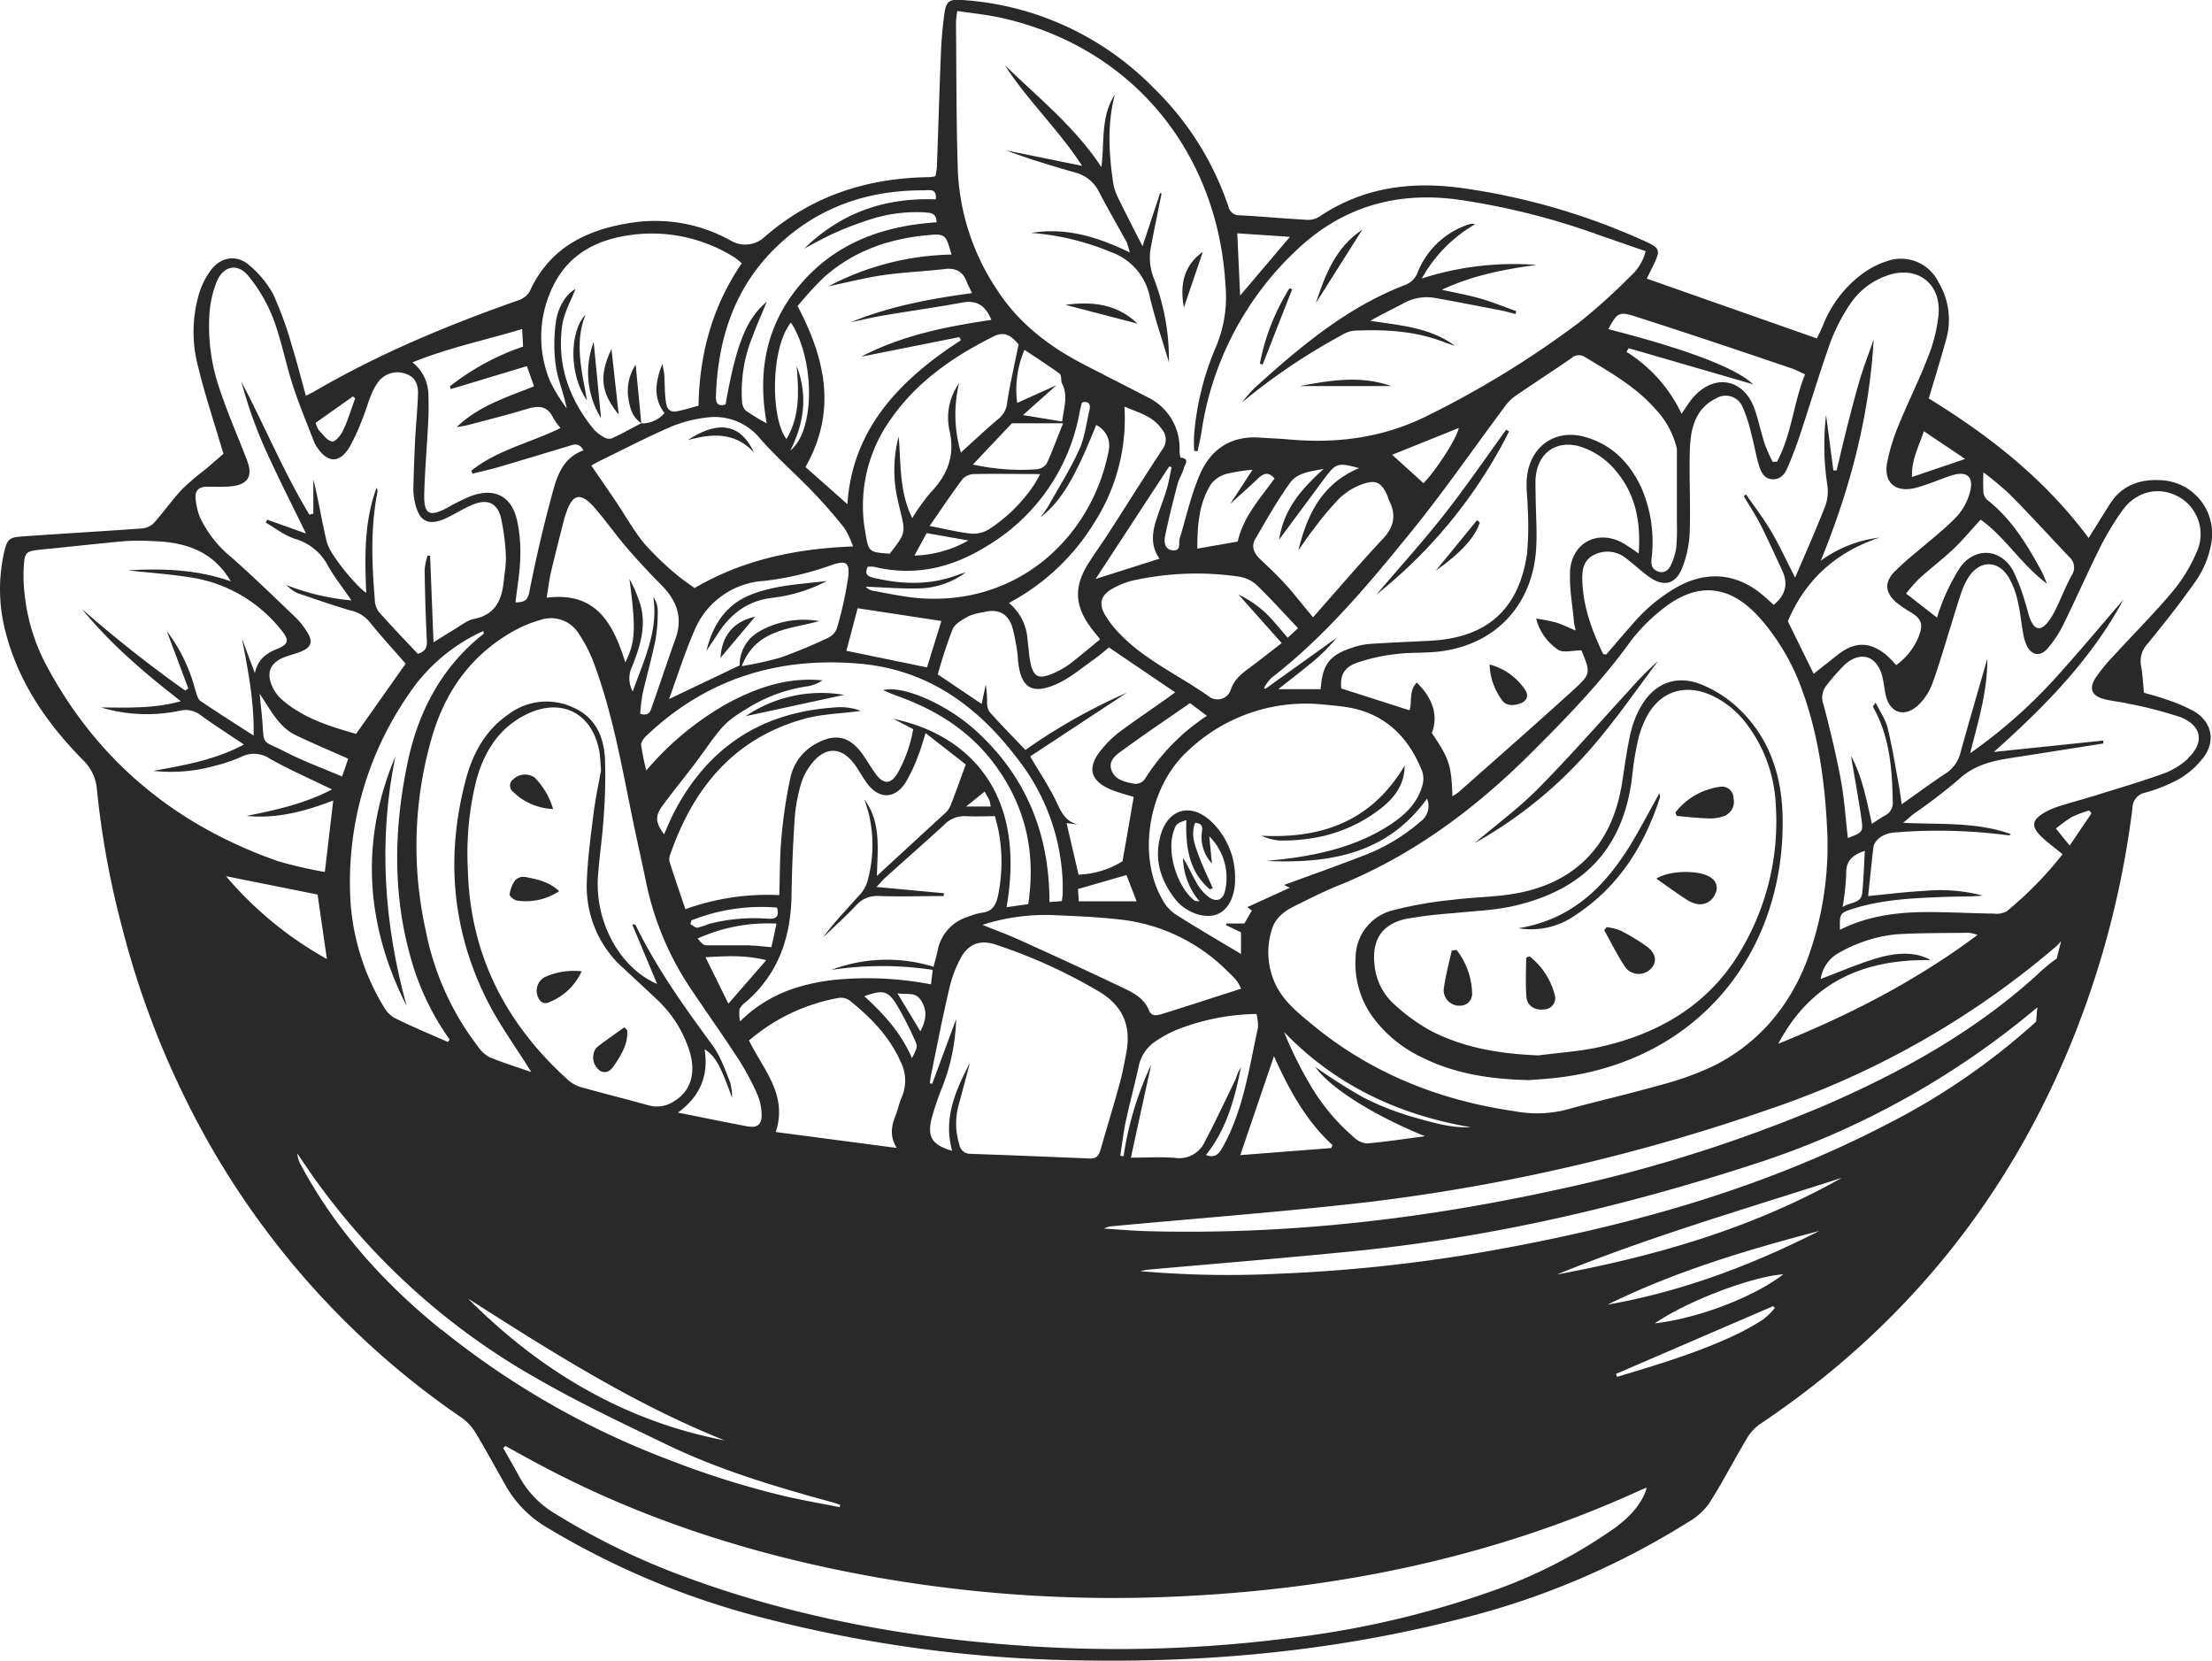<svg xmlns="http://www.w3.org/2000/svg" viewBox="0 0 429.01 322.04"><defs><style>.cls-1{fill:#292929;}</style></defs><g id="Layer_2" data-name="Layer 2"><g id="Layer_1-2" data-name="Layer 1"><path class="cls-1" d="M425.64,138a30.94,30.94,0,0,0-5.6-2.39c-1.39-.51-2.84-.86-4.22-1.27-.2-1.89-.27-3.58-.57-5.22a4.92,4.92,0,0,1,1.31-4.33c3.29-4.06,6.56-8.16,9.53-12.45a18.15,18.15,0,0,0,2.64-6.33,10.38,10.38,0,0,0-9.63-12.89c-4-.23-7.55.94-9.86,4.57-1.35,2.13-2.68,4.28-4.16,6.64-8.48-11.44-19.27-19.85-31-27.06,1.19-4,2.37-7.83,3.43-11.66A14.07,14.07,0,0,0,376,54.79a8.09,8.09,0,0,0-9.88-4.2,16.68,16.68,0,0,0-4.72,2.35,22.91,22.91,0,0,0-7.86,10.2c-.4.93-.85,1.85-1.15,2.49l-33-11.6c.33-.68.73-1.47,1.11-2.25,1.63-3.35,1.59-3.63-1.78-5.14a128.56,128.56,0,0,0-34.89-10.13c-10-1.43-19.47-.24-28.05,5.57a4.22,4.22,0,0,1-2.49.54c-4.25-.24-8.49-.63-12.75-.87a2.15,2.15,0,0,1-2.29-1.68,57.65,57.65,0,0,0-14.49-23A57.14,57.14,0,0,0,186.59,0c-2.46-.19-3.09.24-3.42,2.6-.35,2.54-.58,5.11-.68,7.68-.3,7.35-.51,14.72-.78,22.08a13.79,13.79,0,0,1-.3,1.82,9.75,9.75,0,0,1-1.13.17c-12,.15-22.84,3.59-32.05,11.65a5.5,5.5,0,0,1-6.44.69,30.14,30.14,0,0,0-20.08-3.37c-8.41,1.41-15.29,5-19,13.25a4.2,4.2,0,0,1-2.38,1.74C86.66,63.11,73.34,68.67,60.8,76c-.38.22-.78.39-1.48.74-.91-3.27-1.69-6.43-2.67-9.54a69.59,69.59,0,0,0-3.6-10,19.2,19.2,0,0,0-4.83-5.87c-2.4-2-5.35-1.5-7.28,1a14.78,14.78,0,0,0-2.28,4.45A26.13,26.13,0,0,0,38.4,71c1.33,5.58,3.18,11,4.93,17-.95.82-2.14,1.88-3.35,2.91a51.59,51.59,0,0,0-4.64,3.94c-1.93,2.06-3.56,4.4-5.44,6.51a3.63,3.63,0,0,1-2.21,1.1c-7.79.58-15.58,1-23.37,1.57-2.51.17-2.94.52-3.52,3.07a32.59,32.59,0,0,0,.3,15.55c2.53,9.74,8.06,17.71,15,24.74a8.8,8.8,0,0,1,2.7,5.77A171.62,171.62,0,0,0,23.72,180a169.23,169.23,0,0,0,11.57,31.68A160.53,160.53,0,0,0,89.65,275a10.1,10.1,0,0,1,2.74,3.1c2,3.34,3.86,6.78,5.79,10.17a22.09,22.09,0,0,0,8,8,156,156,0,0,0,42.36,17.6A258.86,258.86,0,0,0,210.89,322c24.54.37,48.74-2,72.53-8.13a151.36,151.36,0,0,0,44.13-18.79,12.48,12.48,0,0,0,3.91-3.51c2.56-4,4.76-8.29,7.2-12.39a9.07,9.07,0,0,1,2.54-2.92q42.46-28.38,61.24-75.85a179.24,179.24,0,0,0,11.14-43.69,3.05,3.05,0,0,1,2.42-3,30,30,0,0,0,6.64-2.66,16.29,16.29,0,0,0,4.86-4.37C429.72,143.58,428.91,140,425.64,138Zm-29.87-27.55c-2.71-5-5.7-9.83-10.26-13.44a2.39,2.39,0,0,1-.83-1.48,38.72,38.72,0,0,1,0-3.94,64.49,64.49,0,0,1,5,4.17c4,4,7.8,8.22,11.72,12.32a2.7,2.7,0,0,1,.35,3.56c-1.13,2.11-2,4.34-3.05,6.5a13.66,13.66,0,0,1-1.51,2.49c-1.34,1.69-2.5,1.57-3.35-.36-.49-1.13-.68-2.38-1.1-3.55a35.79,35.79,0,0,0-2.37-6.17c-2.39-4.15-7.21-4.49-10.11-.67a38.87,38.87,0,0,0-4.58,9.89l-6-4.67a30.53,30.53,0,0,1,2.5-2.85c2.17-2,4.51-3.74,6.64-5.75,1.78-1.68,3.35-3.59,5.32-5.73,4.7,3.33,7.89,8.71,12.87,12.43C396.59,112.25,396.25,111.3,395.77,110.42ZM381.14,89l-10.32,3.5c-.11-3.32,1.3-5.86,2.31-8.88ZM355,66.37a36,36,0,0,1,3.75-7.3,14.24,14.24,0,0,1,7-5.54c5.88-2.24,10.8,1.3,10.22,7.57a30.68,30.68,0,0,1-2.06,8.19c-1.72,4.46-3.88,8.75-5.69,13.18a40.09,40.09,0,0,0-2.19,7.09c-.79,3.92,1.47,6,5.36,5.08,2.4-.6,4.68-1.64,7-2.41,3.1-1,4.53.19,3.64,3.35a11.34,11.34,0,0,1-2.69,4.76c-2.34,2.4-5,4.46-7.58,6.67a55.74,55.74,0,0,0-4.36,3.89c-1.91,2-1.81,3.9.23,5.79a23.31,23.31,0,0,0,3.06,2.1c2,1.28,2.31,2.26,1.5,4.49a12.59,12.59,0,0,1-4.44,5.7,19.48,19.48,0,0,0-1.94-2c-3.25-2.61-6.12-2.57-9.4,0l-4.66,3.68-5-10.18c3.38-8.07,9.38-13.43,17.76-16.23a24.19,24.19,0,0,0-11.38,4.48c5.63-13.77,9.42-27.94,10.26-42.89-.95,2.73-2,5.45-2.81,8.21s-1.55,5.64-2.27,8.47-1.41,5.81-2.11,8.71l-.62,0q-.71-5.37-1.42-10.75a51.25,51.25,0,0,0,.22,13.44,8.42,8.42,0,0,1-.33,4.09c-1.76,4.52-3.75,9-5.89,14-1.73-3.38-3-6.14-4.51-8.74s-3.31-4.92-5-7.37l-.46.3c1.11,1.87,2.31,3.68,3.29,5.61,1.48,2.92,2.82,5.92,4.2,8.89,1.21,2.61.55,4.77-1.68,6.6-.67-.61-1.31-1.21-2-1.79-4.93-4.23-10.54-4.89-16.31-1.91a32.42,32.42,0,0,0-9.19,7.57c-1.71,1.92-3.36,3.88-5,5.77-.3-.08-.55-.08-.6-.17-2.11-4.43-3.82-9-4-13.94-.1-2.1.09-4.19,2.3-5.25a5.72,5.72,0,0,1,6.26.76c1.48,1.12,2.84,2.42,4.35,3.5,2.86,2.07,5.24,1.48,6.51-1.86a21.36,21.36,0,0,0,1.39-6.7c.18-5-.09-9.94,0-14.9.06-3,.24-6.07,2.06-8.62a8.08,8.08,0,0,1,3-2.47A3.55,3.55,0,0,1,338,79a27.6,27.6,0,0,1,1.62,5c.55,2,.91,4.16,1.51,6.19.38,1.27.94,2.61,2.55,2.74s2.46-1,3-2.24c.92-2.1,1.73-4.27,2.46-6.45C351.09,78.32,352.9,72.29,355,66.37ZM363.41,186c-3.44,1.08-6.77,2.51-10.3,3.84a7,7,0,0,1,3.83-5.22,27.77,27.77,0,0,1,10.83-3.44c4.68-.28,9.39-.23,14.08-.3a8.78,8.78,0,0,1,1.69.42c-12.06,9-24.88,15.54-38.66,21.11,6.38-12,16.54-16.42,29.53-16.23C371.72,184.62,368.11,184.51,363.41,186Zm-13.12.72c-3.6,9-9.61,15.92-18.36,20.18a60.07,60.07,0,0,1-10,3.54c-6.14,1.73-12.37,3.15-18.52,4.85a23.4,23.4,0,0,1-9.75.18c-14.53-2.1-27.72-7.36-39.1-16.74-2.79-2.3-5.7-4.61-7.25-8a14.58,14.58,0,0,1-.6-10.61c.68-2.17,2.45-3.47,4.39-4.43,3-1.49,6-3,9.16-4.25,14-5.76,25.88-14.66,36.53-25.25,6.85-6.82,13.6-13.74,19.3-21.62a34,34,0,0,1,6.31-6.43c6.7-5.38,13-4.81,18.76,1.53a42.93,42.93,0,0,1,8.52,14.62c2.77,7.73,4.36,16.93,4.75,28.16A64.15,64.15,0,0,1,350.29,186.71Zm-73.93,33.62c-3.76.49-7.51,1.07-11.28,1.4a4.25,4.25,0,0,1-2.51-1.21,40.09,40.09,0,0,1-8.87-10.87,73.63,73.63,0,0,1-4.65-9.52c10,10.36,22.23,16.06,36.21,18.45-3.67.18-7.16-.83-10.59-1.8a55.41,55.41,0,0,1-10.12-3.9,106.93,106.93,0,0,1-9.46-6C258.06,211.13,266.86,216.49,276.36,220.33Zm-36.28-12.25c-.21.48-.34,1-.57,1.48-1.94,4-3.81,8-5.87,11.89a5.42,5.42,0,0,1-5.68,3.08c-2.62-.23-5.28-.05-8.63-.05,1.37-6.29,2.65-12.13,3.93-18a63.59,63.59,0,0,0-5.35,17.74l-.64-.11c.36-2.27.62-4.56,1.1-6.8.74-3.46,1.67-6.88,2.44-10.34a7.6,7.6,0,0,1,3-4.84,22.81,22.81,0,0,1,4.4-2.44,43.78,43.78,0,0,1,15.48-3.07,8.93,8.93,0,0,1,.29,2.66c-1.73,7.86-2.81,15.91-6.81,23.11-.69,1.23-1.4,2.28-3.28,1.58,4-5,5.61-10.94,6.79-17.08C240.5,207.3,240.26,207.67,240.08,208.08Zm-55.41,15.08c-3.85-1.12-4.86-2.64-4-6.21a53.89,53.89,0,0,1,1.94-5.79,38.9,38.9,0,0,0,2.83-13.53l-4.64,12.52-.46-.1c.07-.52.12-1,.22-1.55,1.13-5.47,2.18-11,3.46-16.39a23.57,23.57,0,0,1,2.47-6.64c1.55-2.59,3.84-3.26,6.69-2.28a102.38,102.38,0,0,1,20.05,9.13c4.57,2.76,6.17,6.64,5.23,11.72-.38,2.09-.78,4.19-1.35,6.23-1.12,4.1-2.38,8.17-3.54,12.26-.34,1.17-.63,2.19-2.19,2.12q-11.57-.5-23.14-.91a2.14,2.14,0,0,1-2.19-1.86,13.5,13.5,0,0,1-.19-7.35l2.26-8.44C185.33,211.45,182.9,216.87,184.67,223.16Zm-10.75-.56-23.46-3.09c2.35-7.22-2.36-12-5.19-17.75a36.54,36.54,0,0,1,17.41-8.26,3,3,0,0,1,2.17.55c4,3.24,7.62,6.88,9.77,11.72a8.08,8.08,0,0,1,.3,6.91c-.51,1.12-.73,2.37-1.19,3.52C172.92,218.25,172.46,220.25,173.92,222.6Zm-53.16-35c2.12,2,4.32,4,6.42,6a23.21,23.21,0,0,1,6.69,10.69c1.07,4,0,7.31-3,9.16a6,6,0,0,1-5,.91c-4.44-1.24-8.91-2.34-13.35-3.6a6.59,6.59,0,0,1-2.48-1.46c-12-10.87-18.86-24.22-19.3-40.6a58.74,58.74,0,0,1,1.65-17.43c1.52-5.51,4.34-10.09,9.66-12.73,6.76-3.35,12.77-.35,14.17,7.06.2,1,.2,2.12.35,3.77-.43,2.42-1.07,5.36-1.45,8.35-.55,4.39-1.15,8.8-1.31,13.21A21.29,21.29,0,0,0,120.76,187.64Zm19.93,91.74c-19.64-3.75-35.95-13.52-49.92-27.54C106.84,262.06,122.9,272.29,140.69,279.38Zm-9.17-63.62c4.38-3.22,5.94-7.28,5.13-12.27,2.13,1.36,3.13,3.3,5.33,9.42a11.34,11.34,0,0,0-.37-3c-1-2.45-1.87-5.07-3.41-7.16-5.47-7.44-10.83-14.93-14.89-23.26-.06-.14-.19-.24-.68-.17l4.82,11.52c-7.2-3.1-12.14-12-11.47-21,.28-3.8.86-7.58,1.1-11.39a103.76,103.76,0,0,0,.26-11.15c-.2-4.4-1.84-8.17-6.19-10.08a12.23,12.23,0,0,0-12.6,1.38c-4.37,3-6.82,7.48-8.16,12.44-3.93,14.61-2.84,28.89,3.84,42.5,2.45,5,5.79,9.5,8.81,14.38-2.64-.92-5.42-1.77-8.1-2.88a6.53,6.53,0,0,1-2.29-2.13,53.69,53.69,0,0,1-10.06-22.36,75.56,75.56,0,0,1,1.2-37.63c2.63-9,7.76-16.08,16.06-20.65a24.07,24.07,0,0,1,4.89-2,6.34,6.34,0,0,1,7.49,2.61,27.5,27.5,0,0,1,3,5.88c3.66,9.85,5.41,20.19,7.53,30.43.84,4.08,1.78,8.15,2.61,12.23a58.29,58.29,0,0,0,9.12,21.11c2.92,4.34,5.95,8.61,8.8,13a52.68,52.68,0,0,1,3.52,6.54,10.62,10.62,0,0,1,.9,3.84c.1,2.22-.79,2.92-2.9,2.52C140.57,217.59,136.32,216.72,131.52,215.76ZM80.07,187.14a50.62,50.62,0,0,0,7.15,14.47l-.37.45c-3.46-1.54-7-3-10.36-4.67a5.83,5.83,0,0,1-2.12-2.25,45.15,45.15,0,0,1-6.49-22.74,63.86,63.86,0,0,1,11.27-37.59,34.35,34.35,0,0,1,14.59-12.44c0,.22.14.46.08.51-8.48,6.71-13,15.68-15,26.13C76.3,161.82,76.21,174.55,80.07,187.14Zm72.46-102c-3.11-4.09-3.09-17.67.87-22.59,4.67,7.17,4.72,21-.12,24.8C156,82,156.67,76.59,154.51,71,154.89,75.81,155.22,80.61,152.53,85.13Zm5.09,10.22c2.15,2.23,4.19,4.58,6.12,7a17.54,17.54,0,0,1,1.7,3.61c-11.18.41-21.46,2.63-30.74,8.07-1.17-.88-2.53-1.75-3.72-2.81a54.63,54.63,0,0,1-6.08-5.89c-2.05-2.53-3.66-5.43-5.49-8.15-1.53-2.27-3.09-4.52-4.73-6.91.52-.28,1.17-.69,1.85-1,4.54-2.21,9-4.54,13.64-6.54A25.23,25.23,0,0,1,136.83,81a11.38,11.38,0,0,1,10.65,4.12C150.66,88.74,154.29,91.9,157.62,95.35Zm55-12.93A4.46,4.46,0,0,1,215,87.53c-3.23,16.47-17.39,30-36.81,28.46-3-.24-5.95-.92-8.92-1.43a2.46,2.46,0,0,1-1.36-.79c3.37.13,6.75.41,10.11.34A15.76,15.76,0,0,0,187.3,111c-.48.14-1,.26-1.43.44-5.34,2.06-10.75,1.92-16.23.66-1.18-.28-2.08-.59-1.35-2.19a5.53,5.53,0,0,1,1.22,0c7.8,1.91,15,.23,21.66-3.88a38,38,0,0,0,18.2-26c.11-.61.27-1.2.42-1.8,0-.07.12-.12.25-.24,1.24-.21,1.49.54,1.25,1.57-.6,2.58-.92,5.3-2,7.68-1.67,3.69-3.87,7.15-5.86,10.7-.37.67-.85,1.27-1.57,2.33C205.87,97.11,208.49,92.68,212.6,82.42Zm5.48-3.57c2.83,1.2,5.53,1.85,7.23,4.36a3.08,3.08,0,0,1,.14,3.88c-3.51,5.33-6.89,10.74-10.34,16.09-1.3,2-2.7,3.95-4,6-2.92,4.57-2.73,8.38.6,12.73.47.62,1,1.23,1.63,2.06-2,1.64-3.76,3.12-5.57,4.54a15.11,15.11,0,0,1-2.47,1.56c-4,2-5.11,1.49-5.68-2.87-.13-1-.22-2.11-.35-3.17a10.09,10.09,0,0,0-3.6-7.12,43.22,43.22,0,0,0,16.7-15.81A37.31,37.31,0,0,0,218.08,78.85Zm6.79,29.48-12.4,3.93,14.26-21.8.48.13c-.31,1.4-.53,2.83-.93,4.21-.56,1.86-1.28,3.68-1.89,5.53C223.52,103,223,105.64,224.87,108.33ZM244,92.78c1.07-1,2-1.35,3.2,0-2.75,3.82-6.06,7.38-7.15,12.24l-7.83,1.37c0-4.51.29-8.81,2.7-12.58a5.73,5.73,0,0,1,3-1.93,32.17,32.17,0,0,1,5-.78l-4.32,6.62C240.25,96.19,242.17,94.54,244,92.78Zm12.87,0c2.24-3,2.59-3.13,6.72-2-7.2,3-10.07,9-11.77,15.91,1-1.35,1.86-2.74,2.89-4a60,60,0,0,1,5.11-6.1,12.51,12.51,0,0,1,4.47-2.72c2.57-.93,3.72-.24,4.78,2.25.14.33.21.68.37,1,1.4,2.78.93,5.07-1.26,7.4-4.54,4.84-8.84,9.9-13.51,15.18-2-2.34-3.43-4.23-5-6s-3.46-3.56-5.26-5.26c-1.24-1.18-1.81-2.5-.91-4,2.15-3.66,4.22-7.39,6.71-10.82,1.43-2,4.07-2.22,6.5-2.68-4.08,3.7-7.7,7.6-8.63,13.7Zm68.28,13.08a12.52,12.52,0,0,1-1,3.55c-.43,1-1.22,1.84-2.51,1.43s-1.44-1.32-1.33-2.53a26.3,26.3,0,0,0-2-13.79c-2.3-4.9-5.85-8.47-11.19-9.86s-10,1.68-10.88,7.21a12.64,12.64,0,0,0-.16,2.38c0,1.33.19,2.66.2,4a61.64,61.64,0,0,1-.1,9c-1.54,10.89-7.76,16.42-18.74,17-4,.21-8,.36-11.94.63a14.08,14.08,0,0,0-3.36.76c-4.29,1.41-5.67,3.24-6,8h-8.21c2.24-1.77,4.15-3.23,6-4.76a34.19,34.19,0,0,0,5.3-5.19l-13.79,9.87-.29-.13a8.33,8.33,0,0,1,1.41-1.95c10.56-8.16,19-18.33,27.34-28.61,6.29-7.78,12-16.06,18-24.09a8.8,8.8,0,0,1,2-2c3.58-2.46,7.24-4.82,10.81-7.28a2.15,2.15,0,0,1,2.65-.29c4.82,2.94,9.79,5.68,13.59,10a16.56,16.56,0,0,1,4.06,7,4.12,4.12,0,0,1,.22,1q0,7.16,0,14.32A35.34,35.34,0,0,1,325.12,105.84Zm-20.63,5.06c-.18,3.15.45,6.34.73,9.51,0,.51.19,1,.35,1.85-1.48-.62-2.63-1.21-3.85-1.58a35.92,35.92,0,0,0-3.81-.74A10.27,10.27,0,0,0,302.2,126c.95.65,2.7.13,4.52.12,1.79,4.38,1.88,4.53-1.65,7.75C297.78,140.5,290.36,147,283,153.52a12.25,12.25,0,0,1-1.31.89c-.18-6-.63-7.31-4-12.28,1.29-3.19.26-6.74-2.92-9.76-1.58,1.6-.86,3.82-1.39,5.37l-13.24-4.23c-.25-2.35.38-4,2.92-4.95a35.17,35.17,0,0,1,7.71-1.72c2.54-.34,5.14-.19,7.7-.43,11.22-1.06,18.73-8.74,19.46-20,.21-3.27-.06-6.56-.09-9.84,0-1.33-.1-2.67,0-4,.44-5,4.36-7.48,9.1-5.82a15,15,0,0,1,6.81,5c3.56,4.47,4.49,9.66,4.07,15.58-1.05-.71-1.8-1.25-2.59-1.74C310.24,102.45,304.81,105,304.49,110.9ZM306.67,126c-.11-.13-.06-.1,0,0Zm-56.51,46.15-8.23,3.75.86.68-1.45,2.51h-3.5c0,.1-.05.2-.07.3l2.92,1.41V185c-4.44-2.67-8.72-5.14-12.88-7.81a8.33,8.33,0,0,1-2.51-3c-4.74-8.53-2.47-21.59,4.93-28.43a33.08,33.08,0,0,1,26.58-9.12c1.24.12,2.48.22,3.71.39,7.74,1,12.61,5.63,15.36,12.68a5,5,0,0,1-.15,3.06c-1,3.09-3.25,5.25-5.88,7-5.82,3.88-12.39,5.64-19.21,6.61-1.66.24-3.32.39-5,.58,12.07.52,23.29-1.24,31.13-12.09a3.71,3.71,0,0,1-1.21,4.4,36.67,36.67,0,0,1-10.64,6.47c-5.34,2.07-10.74,4-15.89,5.87ZM173.27,139.4l3.84,2a26.5,26.5,0,0,1-3.07,8.61c-1.3,2.08-2.66,2.12-4.15.14-1-1.34-1.81-2.84-2.82-4.19-2.39-3.18-5.14-3.74-8.63-1.84a9.86,9.86,0,0,0-5.11,6.53,93.26,93.26,0,0,0-1.75,11.53c-.35,3.69-.31,7.42-.44,11.4a47,47,0,0,0-18.21,2.73c-1.07-3.17-2.11-6.17-3.07-9.19a2.57,2.57,0,0,1,.17-1.53c4.46-12.78,12.29-22.35,25.77-26.14,3.45-1,7.15-1.05,11.16-1.59a11.09,11.09,0,0,0-5.17-.66q-21.16,1.41-31,20.22c-.73,1.4-1.32,2.88-2,4.37-1.67-2.32-1.8-3.51-.26-5.6,2.57-3.49,5.38-6.82,7.9-10.35,3.66-5.14,4.37-6,8.62-8.54a30,30,0,0,1,11.4-4.19,7.35,7.35,0,0,0,3.07-1.18c-6.84-.68-13,1.48-18.81,4.68a57.87,57.87,0,0,0-15.37,12.81,48.54,48.54,0,0,1-1-5c0-.54.52-1.27,1-1.71,11.65-11.1,25.6-15.41,41.49-14,13.34,1.2,23,8.41,30.76,18.75a41,41,0,0,1,8.52,23.86c0,.62,0,1.24,0,1.86,0,.44-.09.87-.17,1.56l-2.4.19c0-13.42-4.65-24.58-14.47-33.41-5.58-5-14-8.72-17.81-7.67,1,.39,1.91.81,2.89,1.16,7.77,2.78,14.43,7.06,19.27,13.93,5.59,7.93,7.48,16.65,6,26.39l-4.2.59C199.41,151.83,185.87,142,173.27,139.4Zm18.88,17h-4.78l3.59-2.89c.44.79.73,1.22.93,1.69A6.8,6.8,0,0,1,192.15,156.43Zm-46.63,26.92c-2.56,0-5.13,0-7.69,0-1.35,0-1.35.08-2.53-1.32a32.85,32.85,0,0,1,15.3-2.89c-.34,1.6-.63,3-1,4.56C148.11,183.57,146.81,183.37,145.52,183.35Zm3.11,2.85-7.36,8.46-4.44-9C141,185.38,144.51,185.18,148.63,186.2Zm.45-8a34.79,34.79,0,0,0-11.58,1,13.82,13.82,0,0,1-2.26.73c-.42,0-.9-.45-1.35-.7l.21-.72A36.6,36.6,0,0,1,150.7,176C151.13,177.65,150.66,178.24,149.08,178.15Zm-1.69-55.78a7.37,7.37,0,0,0-3.93,6.64l-13.7,6.53c1.6-4.39,3-8.85,4.85-13.12a15.62,15.62,0,0,1,13.55-9.79,57.42,57.42,0,0,0,13.16-3.09c2.74-.93,3.53-.51,3.18,2.4a72.84,72.84,0,0,1-2.17,9.83,3.37,3.37,0,0,1-1.71,1.89,100.16,100.16,0,0,1-9.28,3.85,67.7,67.7,0,0,1-7.48,1.64c2.8-7.21,9.36-7.13,15-8.73A17.48,17.48,0,0,0,147.39,122.37ZM220.1,152c-1.82-.32-3.9-.73-4.55-2.71s1.16-3.06,2.44-4c4.13-3,8.39-5.88,12.81-8.94l3.28,2.46A40.4,40.4,0,0,0,222,151.14,2.3,2.3,0,0,1,220.1,152Zm.33,22.79H209.2c0-.94-.09-1.68-.13-2.39l9.4-2.71Q219.37,172,220.43,174.75Zm5.66-39.2c-3,2.14-6.13,4.23-9.11,6.46a20.72,20.72,0,0,0-3.39,3.36c-2.87,3.47-2.15,6.1,2.08,7.79,1.39.56,2.86.92,4.21,1.34-.69,4-1.38,8-2.17,12.47a17.2,17.2,0,0,1-8.53,2.6c-.75-3.24-1.51-6.47-2.32-10l2.23.29c-2.9-.68-3.53-3.18-4.66-5.34-1.34-2.57-2.93-5-4.63-7.88l18.76-12.35a111.82,111.82,0,0,0-19.68,11.1c-2.43-2.55-4.78-4.93-7-7.42a3.55,3.55,0,0,1-.44-2,18.8,18.8,0,0,0-.26-3.22c-.26,1.2-.51,2.4-.79,3.72l-8.51-5.73a91,91,0,0,1,2.89-8.79c.48-1.11,2-1.87,3.16-2.54a11.68,11.68,0,0,1,2.82-.73c2.76-.73,4.72.18,5.59,2.9a39.27,39.27,0,0,1,1,5.21c.07.44.07.88.11,1.33.53,5.2,2.65,6.63,7.5,4.48,2.62-1.17,4.89-3.15,7.28-4.81,1-.7,1.93-1.54,2.85-2.28l12.84,8.71ZM204.3,177.46c4.25.18,8.51.36,12.74.83a34.78,34.78,0,0,1,20.85,9.87c.7.67,1.4,1.34,2,2.07a9,9,0,0,1,.81,1.5c-5.19,1.67-10.29,3.33-15.41,4.92-.91.28-2,.5-2.47-.77-.87-2.15-2.77-3.25-4.67-4.15-6.71-3.21-13.47-6.31-20.25-9.38-2.4-1.09-4.9-2-7.35-3A39.6,39.6,0,0,1,204.3,177.46ZM276.08,93.7,270,88.19,282.91,83C282.64,84.84,278.61,91.12,276.08,93.7Zm-35.59,18.15a6.54,6.54,0,0,1,3.4,1.76c2.67,2.59,5.16,5.36,7.86,8.21l-2,1.85c-1.48-1.68-2.82-3.41-4.39-4.9a20.89,20.89,0,0,0-5.15-3.47l8.37,9.41c-1.72,1.32-3.83,3-6,4.62-1.66,1.21-3.22,2.36-3.9,4.51a2.72,2.72,0,0,1-4.2,1.23c-5.77-4.11-12.37-7-17.37-12.22a19.12,19.12,0,0,1-2.88-3.77c-1.12-2-.69-3.61,1.27-4.78a15.15,15.15,0,0,1,4.16-1.71A56.9,56.9,0,0,1,240.49,111.85ZM188.93,91.93c4.15-.09,8.3,0,12.82,0-.49.85-.8,1.51-1.22,2.11a30.42,30.42,0,0,1-8.64,8.54,5.8,5.8,0,0,1-3.43.91c-2.52-.25-5-.89-8.16-1.49,2.42-3.5,4.33-6.37,6.4-9.12A3.19,3.19,0,0,1,188.93,91.93Zm-.24-1.85,7.57-8h9.93C205,85,204.12,87.49,203,89.91A2.71,2.71,0,0,1,201.08,91,43,43,0,0,1,188.69,90.08Zm-.88,14.73a22.5,22.5,0,0,1-10.46,2.93l2.37-4.36ZM206,81.74l-7.59-1.25,6.48-5.78c-2.54,1.14-5.07,2.29-7.61,3.42a19.72,19.72,0,0,1,1.41-10.29c2.29,1.53,4.6,3,6.81,4.62.36.26.28,1.14.4,1.74C207.23,76.63,206.35,79,206,81.74ZM195.34,78a4.46,4.46,0,0,1-1.58,3.13c-2.5,2.09-4.87,4.34-7.4,6.63A26.08,26.08,0,0,1,186,74.34a11.5,11.5,0,0,0-1.88,9c1.17,5-.32,8.72-3.66,12.2a40.18,40.18,0,0,0-3.53,4.93c-2.57-5.21-2.16-10.58-2.64-15.81A25.55,25.55,0,0,0,174.13,97c.11.61.27,1.21.42,1.82,1.12,4.51,1.1,4.62-2,8.55-4.05-.3-4.08-.29-4.73-4.16a28.8,28.8,0,0,1,5-22c5.07-7.27,12.13-12.1,19.94-16,2.46-1.22,3.75.44,4.79,1.57C196.7,71,195.89,74.48,195.34,78Zm-12.76,42.42-2.79,9-15.64-3.22,2.19-8.25Zm-67.3-22c2.21,2.54,4.15,5.32,6.35,7.87s4.39,4.89,6.7,7.22c2.94,3,4.16,6.27,2.67,10.39-1.56,4.33-3,8.71-4.53,13.06-.31.86-.53,2-2.3,1.46a35.81,35.81,0,0,1,.44-3.79c.8-3.55,1.81-7,2.53-10.61a32.14,32.14,0,0,0,.42-5.81,5.05,5.05,0,0,0-.85-2.46c1,6.53-1.77,12.14-4,18.35a5.33,5.33,0,0,1-.09-4.9c1.48-3.74,2.72-7.57,1.66-11.65a25.25,25.25,0,0,0-2.19-5.25c1.25,9.7,1.18,12.15-.81,16.14-2.36-7.45-5.58-13.76-15.26-12.53.33-2,.5-3.51.85-5,.81-3.45,1.7-6.88,2.57-10.32.08-.34.21-.68.32-1C111,95.75,112.62,95.37,115.28,98.42Zm52.35,94.77c3.66-1.3,4.59-1.11,6.33,1.74a67.14,67.14,0,0,1,3.39,6.59c.69,1.49.6,1.53-.48,3.68C174.78,200.32,171.42,196.63,167.63,193.19Zm6.42-.57c1.84.34,3.46-.37,4.57,1.37,1.3,2,1,3.89-.12,6Zm-12.74-2.55c-6.42.82-12.45,2.77-17.78,8a8,8,0,0,1-.1-2.4,4.22,4.22,0,0,1,1.24-1.37c6.37-5.51,8.74-12.67,8.85-20.86.07-5,.29-9.94.62-14.89a32,32,0,0,1,1.13-6.27,11.8,11.8,0,0,1,1.84-3.79c2.85-3.93,6.24-3.83,8.94.16.74,1.1,1.38,2.27,2.18,3.33,2.25,3,5.3,3,7.37-.18a30.59,30.59,0,0,0,2.48-5.27c.51-1.22.84-2.51,1.44-4.36l7.79,6.07c-1.05,2.86-1.94,5.36-2.9,7.83a4.14,4.14,0,0,1-1,1.52c-4.35,4-8.72,8-13.34,12.28.13-5.21.87-10.37-2.42-14.83.3.95.63,1.9.87,2.86a26,26,0,0,1-.33,13.16,6.8,6.8,0,0,1-1.64,2.66c-2.36,2.64-4.82,5.2-6.95,8.1,2.17-2.09,4.41-4.1,6.47-6.28a5.35,5.35,0,0,1,4.45-1.78c4.16.14,8.33,0,12.5,0l.06-.54L170,172c.75-.79,1.23-1.39,1.8-1.89,3.76-3.39,7.57-6.72,11.29-10.14a5.47,5.47,0,0,1,4.26-1.7c1.76.11,3.53,0,5.62,0,.26,1.1.61,2.26.8,3.44a32,32,0,0,1-.25,12.17c-.39,1.69-1.12,2.91-3.07,3.11a12.45,12.45,0,0,0-2.8.83,8.38,8.38,0,0,0-5.77,6.41c-.2.94-.47,1.86-.82,3.25a30.48,30.48,0,0,0-19.83.6,66.24,66.24,0,0,1,19.68,0c-.12,1-.23,1.8-.36,2.81A64.67,64.67,0,0,0,161.31,190.07Zm85.77,14.75c3,6.64,6.26,12.57,11.36,17.24l-.25.57L240.55,224ZM347.35,71.39c.83.28,1.61.7,2.74,1.2-2.27,5.55-2.59,11.65-5.44,16.93l-.84.06a34.4,34.4,0,0,1-1.54-3.46c-.74-2.27-1.21-4.63-2-6.88-2.18-6-8.05-6.86-12.14-1.87-.65.8-1.18,1.7-2,2.87a28.29,28.29,0,0,0-10.68-12l.42-.72,24.14,7c-3.29-3.15-12.83-6.79-28.08-10.69,1.71-3.22,2.08-3.5,5.43-2.4C327.37,64.64,337.36,68,347.35,71.39ZM250.18,45.93l-9.66,11.38c-.18-3.9-.36-7.81-.55-12.07ZM185.67,2.13c3,.46,5.9.73,8.71,1.37,25.59,5.81,41.93,26.39,43.31,52a24.74,24.74,0,0,1-1.93,11.93,54.24,54.24,0,0,0-4.15,16.71,27.6,27.6,0,0,0,0,3.28l.65.1c.25-1.24.56-2.47.76-3.72a60.43,60.43,0,0,1,18.73-35.57c8.75-8.16,19.11-11.1,30.92-9.54a138.72,138.72,0,0,1,27.54,6.92l8.95,3.1a9.44,9.44,0,0,1-2.86,4.78,120.16,120.16,0,0,1-9.85,8.91,186.47,186.47,0,0,1-29.16,18c-8.68,4.45-17.81,5.68-27.37,4.81-1.85-.17-3.72-.22-5.58-.35-5.72-.41-9.63,2.36-11.73,7.38-1.64,3.89-2.57,8.08-3.8,12.15-.28.9.34,2.47-1.36,2.33-1.51-.13-1.72-1.59-1.5-2.68.7-3.46,1.57-6.88,2.47-10.29.27-1,.93-1.93,1.2-3,.17-.65,1.23-1.85-.65-2a4.14,4.14,0,0,1-.2-1.47A10.93,10.93,0,0,0,222.51,77c-4.17-2.17-8.37-4.28-12.54-6.45-6.63-3.46-12.42-7.91-16.54-14.27a44.94,44.94,0,0,1-7.66-23.21c-.31-9.57-.27-19.16-.36-28.74A19.54,19.54,0,0,1,185.67,2.13Zm-1.13,47.24a53.19,53.19,0,0,0-23.86,6.15c3.54-.74,7.06-1.65,10.64-2.17,3.93-.57,7.93-.71,11.89-1.18,2.18-.26,3.56.49,4.3,2.52.24.63.58,1.22,1,2.15-8.18,1.11-16,2.57-23.49,5.64,2.24-.46,4.46-1,6.71-1.37,5-.84,10-1.54,14.95-2.45,2.84-.52,4.48.68,5.6,3.37-8.76,1.3-17.37,3-25.26,7.14l19.05-3.8c.1.21.19.42.28.62-11.86,7.68-21.05,17.19-22,31.78l-8.13-7.21c6.1-10.76,3.91-20.86-1.53-31.2a69.19,69.19,0,0,1,5-5.49c5.68-5.1,12.53-7.55,20.06-8.25C183.32,45.28,183.43,45.4,184.54,49.37Zm-33.71-1.72c7.92-7.52,17.54-10.8,28.37-10.74,1,0,2.51-.49,2.3,1.75-10-.37-18.46,2.66-25.51,9.54,1.86-1,3.68-2,5.59-2.89a60.55,60.55,0,0,1,6.19-2.42,29.46,29.46,0,0,1,11.51-1.71c1.09.09,2.39.07,2.35,1.93-10.14.68-19.18,3.84-26,11.58s-8.85,16.94-6.93,27.41a41.81,41.81,0,0,1-4.13-2.53,2.86,2.86,0,0,1-.66-1.87,28.37,28.37,0,0,1,2.06-12.49c.82-2.23,1.8-4.4,2.75-6.7-4,3.33-5.95,8.33-8,19.92-1.4.43-1.92-.17-1.87-1.55C139.21,65.65,142.48,55.57,150.83,47.65Zm-43.56,7.84c3-6.22,8.55-9.07,15.13-9.93a30,30,0,0,1,19.89,4.26c.52.32,1,.75,1.58,1.23-5.72,8.35-8.22,17.63-8.39,27.61-1.34.38-2.51.73-3.7,1-1.57.41-2.37,0-2.62-1.63s-.21-3.48-.33-5.22c0-.56-.18-1.13-.36-2.29-1.41,3.68-1.8,6.68.41,9.58a5.72,5.72,0,0,1-4.49,2l.09-.08c-1.94,1-3.86,2.09-5.84,3a1.81,1.81,0,0,1-1.45-.21,7.53,7.53,0,0,1-2.08-1.61c-4.74-5.84-7.11-12.51-6.09-20,.35-2.54,1.76-5,2.59-7.15-1.65.88-3.38,3.22-3.81,6.5a30.84,30.84,0,0,0,0,8.42c.4,2.73,1.57,5.34,2.11,8.22a35.89,35.89,0,0,1-3.11-5A22.23,22.23,0,0,1,107.27,55.49Zm-6,8.31c.06,1.26.12,2.25.18,3.41a47.74,47.74,0,0,0-14.21,7.72c.07.17.13.35.19.52L102.19,71c.47,1.32.9,2.54,1.38,3.92-5.33,2.13-10.77,3.8-15,7.91.73-.13,1.47-.22,2.18-.41,3.86-1,7.74-2,11.55-3.14,2.24-.69,3.93-.53,5,1.78A14.32,14.32,0,0,0,108.71,83c-5.81,2.88-12.26,4.23-17.3,8.28.08.2.15.39.23.58,1.79-.45,3.59-.85,5.35-1.37,4.34-1.27,8.67-2.6,13-3.89,1.06-.31,2.22-1,3.17.74-4.36,1.55-5.29,5.58-6.3,9.34-1.61,6-3,12-4.2,18.13-.33,1.64-1,2-2.68,2,.34-3,.85-5.78.92-8.58a29.4,29.4,0,0,0-.63-7.38c-1.09-4.66-4.34-6.31-8.88-4.67a38.22,38.22,0,0,0-4.76,2.35c-3.38,1.77-4.44,1.2-4.35-2.72.1-4.35.5-8.68.71-13a59.56,59.56,0,0,0,.1-6.12A8.12,8.12,0,0,0,80,70.27C87,67.42,94,66,101.29,63.8ZM68.45,76.88l.44.35c-.74,2-1.36,4.15-2.28,6.11-.44,1-1.56,2.37-2.19,2.27-1-.14-1.78-1.37-2.59-2.2A5,5,0,0,1,61.21,82ZM40,94.38c1.59,0,3.2.08,4.79-.07,3.34-.33,4.31-2,3.1-5.1-1.74-4.54-3.71-9-5.25-13.63a37.39,37.39,0,0,1-2-15A20.7,20.7,0,0,1,42,54.7c1.28-3.18,4.09-3.78,6.21-1.14A30.65,30.65,0,0,1,53,61.79c1.58,4.22,2.42,8.71,3.81,13,1.2,3.7,2.72,7.29,4.12,10.93a4.63,4.63,0,0,0,.5.93c2.09,3.17,4.39,3.26,6.35.06a40.38,40.38,0,0,0,2.63-5.79c.61-1.47,1-3,1.64-4.5a10.55,10.55,0,0,1,1.44-2.53,4.66,4.66,0,0,1,5.31-1.36c1.85.65,2.31,2.17,2.27,3.83-.09,3-.41,6-.56,9s-.26,6.2-.34,9.3a11.22,11.22,0,0,0,.22,2.38c.81,4.23,2.74,5.16,6.61,3.21,1.59-.8,3.11-1.75,4.74-2.41,2.72-1.11,4.65-.36,5.39,2.45a42.88,42.88,0,0,1,1,7.86,26.14,26.14,0,0,1-.35,3.71c-.29,3.93-1.28,7.25-5.89,8.18-1.33.27-2.52,1.26-3.75,2s-2.26,1.39-4.06,2.51c-.24-6-.45-11.38-.66-16.76l-.49-.07a12.82,12.82,0,0,0-.57,2.75c.06,4.34.18,8.68.39,13,.06,1.37.35,2.69-1.72,3.32-2.5-2.68-5.15-5.4-7.65-8.25a4.5,4.5,0,0,1-.7-2.46c-.57-6.92-.83-13.83.53-20.69a1.13,1.13,0,0,0-.18-.79c-2.42,6.56-2.3,13.4-2,20.35-1.7-1-7-7.31-7.62-9.75-1-4-1.59-8.11-2.64-12.22v6.63L60,99.8c-5-8.27-8.66-17.2-13.17-25.74a86.42,86.42,0,0,0,5.37,14.67c2.21,4.83,4.63,9.56,7.15,14.73l-7.54-2.69c-.09.19-.17.39-.26.58,1.88,1.07,3.64,2.51,5.66,3.14a10.46,10.46,0,0,1,6.36,5.16c1.24,2.22,2.85,4.23,4.6,6.78a45.91,45.91,0,0,1-12.7-3c.34.28.67.59,1,.84a6.13,6.13,0,0,0,1.37.8c3.36,1.13,6.7,2.31,10.09,3.29a6.69,6.69,0,0,1,3.74,2.23c2.26,2.84,4.75,5.5,7,8.12l-9.61,13.61c-5-1.44-10.29-3-14.57-6.82A7.57,7.57,0,0,1,52.75,133c-1.13-2.6-.29-4.49,2.34-5.53,1-.4,2-.63,3-1,2.32-.9,2.73-2,1.42-4a14.09,14.09,0,0,0-2.15-2.71c-4.1-3.92-8.17-7.88-12.41-11.63a22.09,22.09,0,0,1-6.19-7.87,13.29,13.29,0,0,1-.83-3.6C37.79,95.14,38.6,94.41,40,94.38Zm27.53,52.75c-.31.92-.67,2-1.18,3.45-3.74-1.6-7.37-2.92-10.79-4.67-5.21-2.66-4.2-1-4.76-7-.14-1.46-.3-2.92-.45-4.38,2.09,3,3.61,6.4,7.06,8.06C60.66,144.16,64,145.55,67.54,147.13ZM8.93,128.9A37.62,37.62,0,0,1,4.7,114.42a28,28,0,0,1-.12-4c.19-3.5.28-3.53,3.82-3.89,5.3-.52,10.59-1.12,15.89-1.6a42.92,42.92,0,0,1,5.32,0c6.11.2,11.59,1.74,15.15,7.8-6.64-2.32-13.34-2.53-19.94-2.12,4.09.45,8.34.74,12.53,1.42A27.75,27.75,0,0,1,54.6,122.25c1.53,1.84,1.38,2.71-.79,3.56s-3.87,2.14-4.38,4.73l-2.49-6.67c1.13,6,2.38,12,2.25,18.77-3.7-2.38-7-4.47-10.31-6.71-.55-.37-.74-1.37-1-2.11a32.31,32.31,0,0,0-5.53-11.44l4.17,11.12-.61.41a251.93,251.93,0,0,1-20-15.79c5.49,6.71,12,12.31,19.17,17.86-5.43,1.49-10.46,1.22-15.49,1.21a31,31,0,0,0,15.4.61,4.71,4.71,0,0,1,3.94.89c2.64,1.93,5.41,3.69,8.38,5.69-5.61,3-11.51,4-17.59,5.11a31.63,31.63,0,0,0,12-1,30,30,0,0,0,5-1.69,5.49,5.49,0,0,1,5.67.36c3.78,2.12,7.77,3.86,12,5.93-5.3,2.77-10.92,4-16.57,5.13,5.75.58,11.19-.81,16.81-3L63,169.1A87.79,87.79,0,0,1,53.92,167C34.07,160.05,18.86,147.55,8.93,128.9Zm34.87,41,17.79,3.57c.61,4.18,1.2,8.26,1.81,12.5A70.49,70.49,0,0,1,43.8,169.87Zm41.84,88c-11-8.9-20.4-19.22-27.16-31.76a5.79,5.79,0,0,1-.83-2.47c1.18,1.71,2.33,3.44,3.54,5.14A133.87,133.87,0,0,0,104,267.24c8.26,4.77,16.92,8.85,25.53,13,10.24,4.92,21.1,8.13,32,11.11.48.13,1,.32,1.42.48,0,.15-.07.3-.1.44-3.46-.68-6.93-1.29-10.36-2.07a169.65,169.65,0,0,1-22.74-7.11A160.31,160.31,0,0,1,85.64,257.84Zm228.21,37.93a96.77,96.77,0,0,1-25,12.9,181.27,181.27,0,0,1-39.35,9,262.82,262.82,0,0,1-47.84,1.62c-24.24-1.41-47.92-5.6-70.68-14.27a138.3,138.3,0,0,1-23.11-11.43,19,19,0,0,1-7.16-7.3c-1-1.87-2.07-3.69-3.11-5.54l.4-.41c2.39,1.3,4.77,2.63,7.17,3.9,20.5,10.86,42.36,17.62,65.14,21.63a265.23,265.23,0,0,0,58.88,3.62c30.86-1.48,60.67-7.66,88.92-20.55.4-.18.81-.33,1.26-.52C318.78,290.88,316.71,293.66,313.85,295.77Zm28.38-40.14a47.08,47.08,0,0,1-5.29,3c-7.48,3.58-15.4,5.93-23.31,8.31l-.22-.57,30.48-13.14.33.35A12.77,12.77,0,0,1,342.23,255.63Zm-21.37,1c6.33-4.43,19.12-9.2,25-9.57C340.14,251.54,329.35,255.67,320.86,256.64ZM311.77,253c13.11-6.45,27-10.61,41.08-14.3C339.82,245.32,326.25,250.45,311.77,253Zm-10-5.77c18.09-7.41,36.88-12.82,55.47-18.84C339.92,238.18,321.14,243.58,301.73,247.2Zm93.12-49.1A132.09,132.09,0,0,1,366,218c-24.75,12.86-51.31,20.07-78.6,24.84A304.46,304.46,0,0,1,248,247a195.79,195.79,0,0,1-26.86-.5,11.84,11.84,0,0,1,2.05-.33c13.08-1.17,26.17-2.22,39.24-3.53,26.24-2.61,51.79-8.51,76.85-16.6a162.78,162.78,0,0,0,55.86-30.7Zm4-12.26a35.32,35.32,0,0,0-4,3.35c-12,10.85-25.93,18.57-40.66,25a285.29,285.29,0,0,1-52.45,16.53c-26.12,5.72-52.5,8.73-79.27,8-2.8-.08-5.59-.33-8.39-.5a3.9,3.9,0,0,1,1.82-.48c16.53-1.54,33.08-2.78,49.57-4.68a372.3,372.3,0,0,0,78.39-18.25,168.17,168.17,0,0,0,54.32-30.83,9.23,9.23,0,0,0,1.53-1.53Zm2.52-21.9-2.68-3.3a28.86,28.86,0,0,1,3.09-2.24,23.82,23.82,0,0,1,3.37-1.26c.15.19.3.37.44.56Zm23-16.91a14.14,14.14,0,0,1-4.7,2.91c-4.33,1.57-8.76,2.86-13.16,4.24-2.36.73-4.75,1.37-7.11,2.11a14.54,14.54,0,0,0-2.7,1.13c-2.78,1.56-2.93,2.87-.53,5.07,1.17,1.07,2.46,2,3.82,3.13a71.71,71.71,0,0,1-10.82,11.06,4.16,4.16,0,0,1-2.48.46c-3.9-.06-7.8-.25-11.71-.3-6.25-.07-12.39.53-18.16,3.44-.11-3.12,0-3.28,2.44-4.06,6-1.9,12.22-2.11,18.43-2.34,2.27-.09,4.54,0,6.82-.24a32.67,32.67,0,0,0-11.3-.91c-3.7.19-7.38.67-10.93,1,.32-3.06.64-6.19,1-9.32.16-1.56,1.91-2.84,4.1-3a103.55,103.55,0,0,1,22.05.54.64.64,0,0,0,.54-.22c-6.59-2.4-13.55-1.84-20.91-2.2,1-.82,1.53-1.33,2.13-1.79a106.53,106.53,0,0,0,8.66-6.63c3-2.81,6.57-3.61,10.36-4.19,5.9-.91,11.8-1.85,17.71-2.78l-.06-.56-21.2,2.21c9.94-8.86,18.91-18,25.14-29.55-4.57,5.27-9,10.63-13.72,15.78a98.09,98.09,0,0,1-16,14c1.44-5.93,3.34-11.7,3.32-18.33-1.86,6.47-3.6,12.4-5.25,18.37a6.6,6.6,0,0,1-2.89,3.93c-2.73,1.81-5.37,3.76-8.48,5.95-.19-1.35-.3-2.35-.48-3.33-.71-3.83-1.32-7.69-2.24-11.47-.4-1.64-1.45-3.12-2.33-4.93-.37.59-.55.77-.51.84,3.22,5.69,3.72,11.94,3.83,18.29a2.75,2.75,0,0,1-1.54,2.8c-.77.42-1.49.93-2.5,1.58-1.06-4.64-1.85-9.14-4.06-13.17.67,4,1.42,8,2,12,.4,2.8.29,2.81-2.6,3.94-.44-3.78-.68-7.59-1.37-11.32-.91-4.87-2.08-9.71-3.34-14.51a3.78,3.78,0,0,1,.67-3.9,38.29,38.29,0,0,1,3.54-4c3.09-2.64,6.17-1.56,7.18,2.41.28,1.11.38,2.27.61,3.4.73,3.62,3.63,4.68,6.36,2.14a11.12,11.12,0,0,0,2.73-4.18c1.37-3.74,2.45-7.58,3.65-11.39.66-2.11,1.27-4.24,2-6.34a13.24,13.24,0,0,1,1.36-2.87c2.18-3.41,5.82-3.4,7.87.12a16.79,16.79,0,0,1,1.73,4.7c.47,2,.62,4,1,6a9.16,9.16,0,0,0,.65,2.3c.89,1.95,2.55,2.37,4,.77a21.35,21.35,0,0,0,3.2-4.85c2.44-4.93,4.64-10,7.1-14.89a54.39,54.39,0,0,1,4.25-7.06c2.67-3.75,7-4.79,10.77-2.82A8.29,8.29,0,0,1,426.06,107a30.68,30.68,0,0,1-4.66,7.67c-3.59,4.28-7.56,8.23-11.33,12.36a33,33,0,0,0-3.7,4.51c-1.25,2-.64,3.39,1.61,4,1.52.43,3.15.52,4.69.89a82.11,82.11,0,0,1,10.26,2.65C427.05,140.74,427.58,144,424.38,147Zm-67.05,28.9a50,50,0,0,0,.71-6.6c-.05-2.38,1.12-3.52,3.61-4.37-.17,2.92-.24,5.61-.52,8.28C360.91,175.23,358.91,174.86,357.33,175.93Z"/><path class="cls-1" d="M226.71,70.28C225.46,66,224,61.84,223,57.56a11.6,11.6,0,0,0-7.58-8.69A49.19,49.19,0,0,0,200,45.17c6.67-1.11,12.79.71,19.11,3.79a12.88,12.88,0,0,0-.6-2c-1.78-3.27-3.67-6.48-5.38-9.79a7.08,7.08,0,0,0-4.59-3.7c-4.49-1.31-9-2.63-13.41-4.31l14.74,3c-4.52-7-10.57-12.64-15-19.54,6.5,6.33,13.64,12,18.74,19.79.63-4.83-.18-9.77,2.6-14.06-1.45,5.61-1.17,11.23-.35,16.86a9.59,9.59,0,0,0,.81,2.77c1.57,3.25,3.23,6.45,4.92,9.78L225,37.43l.28.11c-.71,3.53-1.45,7.07-2.11,10.61a10.65,10.65,0,0,0,.58,5.73A43.77,43.77,0,0,1,226.71,70.28Z"/><path class="cls-1" d="M279.64,56.19c2.48.56,5,1,7.43,1.69s4.65,1.63,7,2.46l-.16.56c-.88-.22-1.74-.5-2.63-.67-4.34-.84-8.69-1.69-13-2.46a9.25,9.25,0,0,0-6.16,1.09C270,60,267.83,61,265.77,62.22c5.77.88,11.55,1.25,16.43,4.85-.69-.23-1.38-.44-2.06-.7-5.66-2.22-11.58-2.52-17.56-2.24a5.8,5.8,0,0,0-2.44.9,119.29,119.29,0,0,0-19.25,13,27.67,27.67,0,0,1,2.45-2.82c8.86-8,17.94-15.67,29.3-20a4.2,4.2,0,0,0,2.4-2.61,16,16,0,0,1,9.88-9.1,1.87,1.87,0,0,1,1.15,0A27.49,27.49,0,0,0,275.76,54,58.22,58.22,0,0,1,298,51.37C291.74,52.22,285.57,53.41,279.64,56.19Z"/><path class="cls-1" d="M264.21,44.54l-9,14.23C257,53.3,259.06,47.93,264.21,44.54Z"/><path class="cls-1" d="M220.63,62.77l-14-3.66C211.72,58.45,216.51,58.84,220.63,62.77Z"/><path class="cls-1" d="M250.61,56.1l-5.73,14.62-.53-.21A42.35,42.35,0,0,1,250.1,55.9Z"/><path class="cls-1" d="M229.61,59.64c-.77-4.26-.17-8.07,3.68-10.81Q231.46,54.23,229.61,59.64Z"/><path class="cls-1" d="M269.79,74.86H252.12C258,73.73,264,72.77,269.79,74.86Z"/><path class="cls-1" d="M296.48,209.45c-7.82-.18-14.51-1.31-20.76-4.43a25.24,25.24,0,0,1-9.23-7.46,17.67,17.67,0,0,1-3.57-12,9.49,9.49,0,0,1,7.1-9,75.49,75.49,0,0,1,11.74-2.07c3.86-.51,7.8-.51,11.64-1.13,12-1.94,19.25-9.38,21.17-21.4.51-3.23.94-6.5,1.64-9.69a19.34,19.34,0,0,1,2-5.18c2.55-4.58,6.9-6.31,11.76-4.36a23.18,23.18,0,0,1,6.9,4.36c6.18,5.67,8.69,13.07,8.86,21.27C346.27,184,330,205.72,301.94,209,299.82,209.25,297.7,209.35,296.48,209.45Zm1.93-4.79c3.86-.51,7.78-.75,11.57-1.57,12.06-2.63,22-8.57,28.14-19.62a48.86,48.86,0,0,0,6.27-27.66A27.92,27.92,0,0,0,339,140.73a18,18,0,0,0-7.31-6c-5-2.15-9.67-.62-12.25,4.13a18.45,18.45,0,0,0-1.76,4.71,58.36,58.36,0,0,0-1.11,6.82c-1.85,16.34-11.88,22.71-22.89,25.27-3.85.89-7.9,1-11.86,1.43a83.36,83.36,0,0,0-9.23,1.12c-4.63,1.06-6.56,4.15-6,8.89a11.63,11.63,0,0,0,3.66,7.51,36,36,0,0,0,7.26,5.29C284,203.25,291.08,204.38,298.41,204.66Z"/><path class="cls-1" d="M286,163.49c4.12-3.49,8.5-6.72,12.29-10.54,6.11-6.17,11.83-12.72,17.71-19.12a62.84,62.84,0,0,1,5.56-5.63c-5.06,6.75-9.8,13.75-15.65,19.85A83.85,83.85,0,0,1,286,163.49Z"/><path class="cls-1" d="M112.81,188.36a11.62,11.62,0,0,1-6.32,6c-1.11.47-1.86-.13-2.22-1.21a3,3,0,0,1,1.34-3.65A13.56,13.56,0,0,1,112.81,188.36Z"/><path class="cls-1" d="M108.44,172.82a11.63,11.63,0,0,1-8.14,1.82c-.56-.06-1.51-.84-1.46-1.19a6,6,0,0,1,1.09-2.77,2.24,2.24,0,0,1,1.89-.63C104.1,170.51,106.44,170.91,108.44,172.82Z"/><path class="cls-1" d="M121.65,199.79c.18,2.58-1.1,4.68-2.47,6.72-.59.88-1.33,1.73-2.61,1.25a3.17,3.17,0,0,1-1.46-3.37,2.6,2.6,0,0,1,.72-1.36c1.71-1.32,3.49-2.55,5.25-3.81Z"/><path class="cls-1" d="M107.27,156.88a11.69,11.69,0,0,1-7.85-3.42,1.5,1.5,0,0,1,.12-2.34,3.33,3.33,0,0,1,4.14-.35A14.43,14.43,0,0,1,107.27,156.88Z"/><path class="cls-1" d="M163.7,134.75l-19.11,4.14A26.21,26.21,0,0,1,163.7,134.75Z"/><path class="cls-1" d="M292.68,83.67a95,95,0,0,1-25.75,31.65c4.33-5.08,8.91-10.15,13.13-15.5s8.06-11,12.06-16.49Z"/><path class="cls-1" d="M287,101.3c-.78,2.65-3.45,5.79-8.54,9.36l8-9.78Z"/><path class="cls-1" d="M239.54,170.24c0,.26,0,.53,0,.8-.18,3.37-1.61,5.73-3.87,6.39-2.47.71-5.91-.71-7.74-3.06-2.81-3.63-4.09-7.6-2.9-12.16,1.41-5.42,6-6.7,10.05-2.75A15,15,0,0,1,239.54,170.24Zm-4.32,2-.57.22c-4.14-3.5-4.71-8.33-4.57-13.43-1.78.61-2,.77-2.42,2.06-1.45,4.08.56,10.82,4,13.54.15.12.43.08,1,.17a13.41,13.41,0,0,1-3.22-8.44c1,1.56,1.73,3.28,2.65,4.86a8.85,8.85,0,0,0,2.38,2.77c1.5,1.05,2.76.5,3.14-1.31a11.27,11.27,0,0,0-3.08-10.5l.52,5.25a7.42,7.42,0,0,1-1.94-6.14c.19-1.1-.09-1.63-1.31-1.73-.93,2.38,0,4.46.74,6.49S234.32,170.19,235.22,172.25Z"/><path class="cls-1" d="M272.42,148.47c0,3.74-2,6.25-4.66,8.35a29,29,0,0,1-13.31,5.73,35.39,35.39,0,0,1-6.34.44,10.78,10.78,0,0,1-3.47-.93C256.35,162.66,266,159.29,272.42,148.47Z"/><path class="cls-1" d="M288.9,128.86a11.9,11.9,0,0,1,6.81,4.79c.92,1.27.43,2.38-1.07,2.84-1.26.39-2.64.38-3.38-.79A12.23,12.23,0,0,1,288.9,128.86Z"/><path class="cls-1" d="M118.59,67.67,120,80.41C116.71,76.33,116,73.15,118.59,67.67Z"/><path class="cls-1" d="M113.57,61c-2.2,5.44-.76,10.83.28,16.65C110.42,72.89,110.33,64.41,113.57,61Z"/><path class="cls-1" d="M115.14,66.32c.47,4.83.94,9.66,1.43,14.77A16.81,16.81,0,0,1,115.14,66.32Z"/><path class="cls-1" d="M124.48,82.11c-2-1.23-2.38-3.3-2.67-5.32a9.36,9.36,0,0,1,1.48-6.08c.34,3.59.72,7.54,1.1,11.48Z"/><path class="cls-1" d="M146.22,87.73c-3.7-4-8.17-3.67-12.81-2.39C137.89,82.37,143.1,81,146.22,87.73Z"/><path class="cls-1" d="M78.87,195.1c-8-15.83-9.09-32-2.18-48.45C73.33,163,74.47,179.12,78.87,195.1Z"/><path class="cls-1" d="M137,126.23c1.19-4.85,3.6-8.82,8.38-10.8s9.94-2.14,15-2.77a30,30,0,0,1-10.53,3.26c-4.93.57-8.29,3.2-10.81,7.25C138.36,124.21,137.65,125.21,137,126.23Z"/><path class="cls-1" d="M146.46,119.58l-6.73,8C140,123.29,142.2,120.54,146.46,119.58Z"/><path class="cls-1" d="M321.84,153.81c.07.45.17.64.12.78-3,9.35-8,17.35-16.39,22.86A14.82,14.82,0,0,1,294.5,180c10.42-1.7,16.76-8.11,21.75-16.21C318.19,160.59,319.89,157.28,321.84,153.81Z"/><path class="cls-1" d="M324.93,157.56a13.17,13.17,0,0,1,8.79-5,2.22,2.22,0,0,1,2.49,2.22,3,3,0,0,1-1.84,3.48,8.2,8.2,0,0,1-3.12.44c-2-.06-4-.3-6.06-.47Z"/><path class="cls-1" d="M311.59,179.8a10.56,10.56,0,0,1,2.62.62,35.76,35.76,0,0,1,5.4,3.3c1.67,1.32,1.73,2.95.58,4.13a3.27,3.27,0,0,1-4.91-.2c-1.56-2.3-2.78-4.83-4.15-7.26Z"/><path class="cls-1" d="M321.25,170.39c2.64-1.72,8.7-1.69,10.65-.14a2.29,2.29,0,0,1,.79,3,3.15,3.15,0,0,1-3.35,2.08,5.42,5.42,0,0,1-2.2-.86C325.18,173.21,323.28,171.82,321.25,170.39Z"/><path class="cls-1" d="M282.5,184.21a14.15,14.15,0,0,1,3,8.2,2.31,2.31,0,0,1-2.39,2.61,3,3,0,0,1-3.1-3.23c.33-2.51,1-5,1.56-7.46Z"/><path class="cls-1" d="M296.65,185.44a14.08,14.08,0,0,1,4.89,7.48,2.19,2.19,0,0,1-2,2.82c-1.79.25-3.35-.64-3.49-2.4-.21-2.52-.06-5.07-.06-7.61Z"/></g></g></svg>